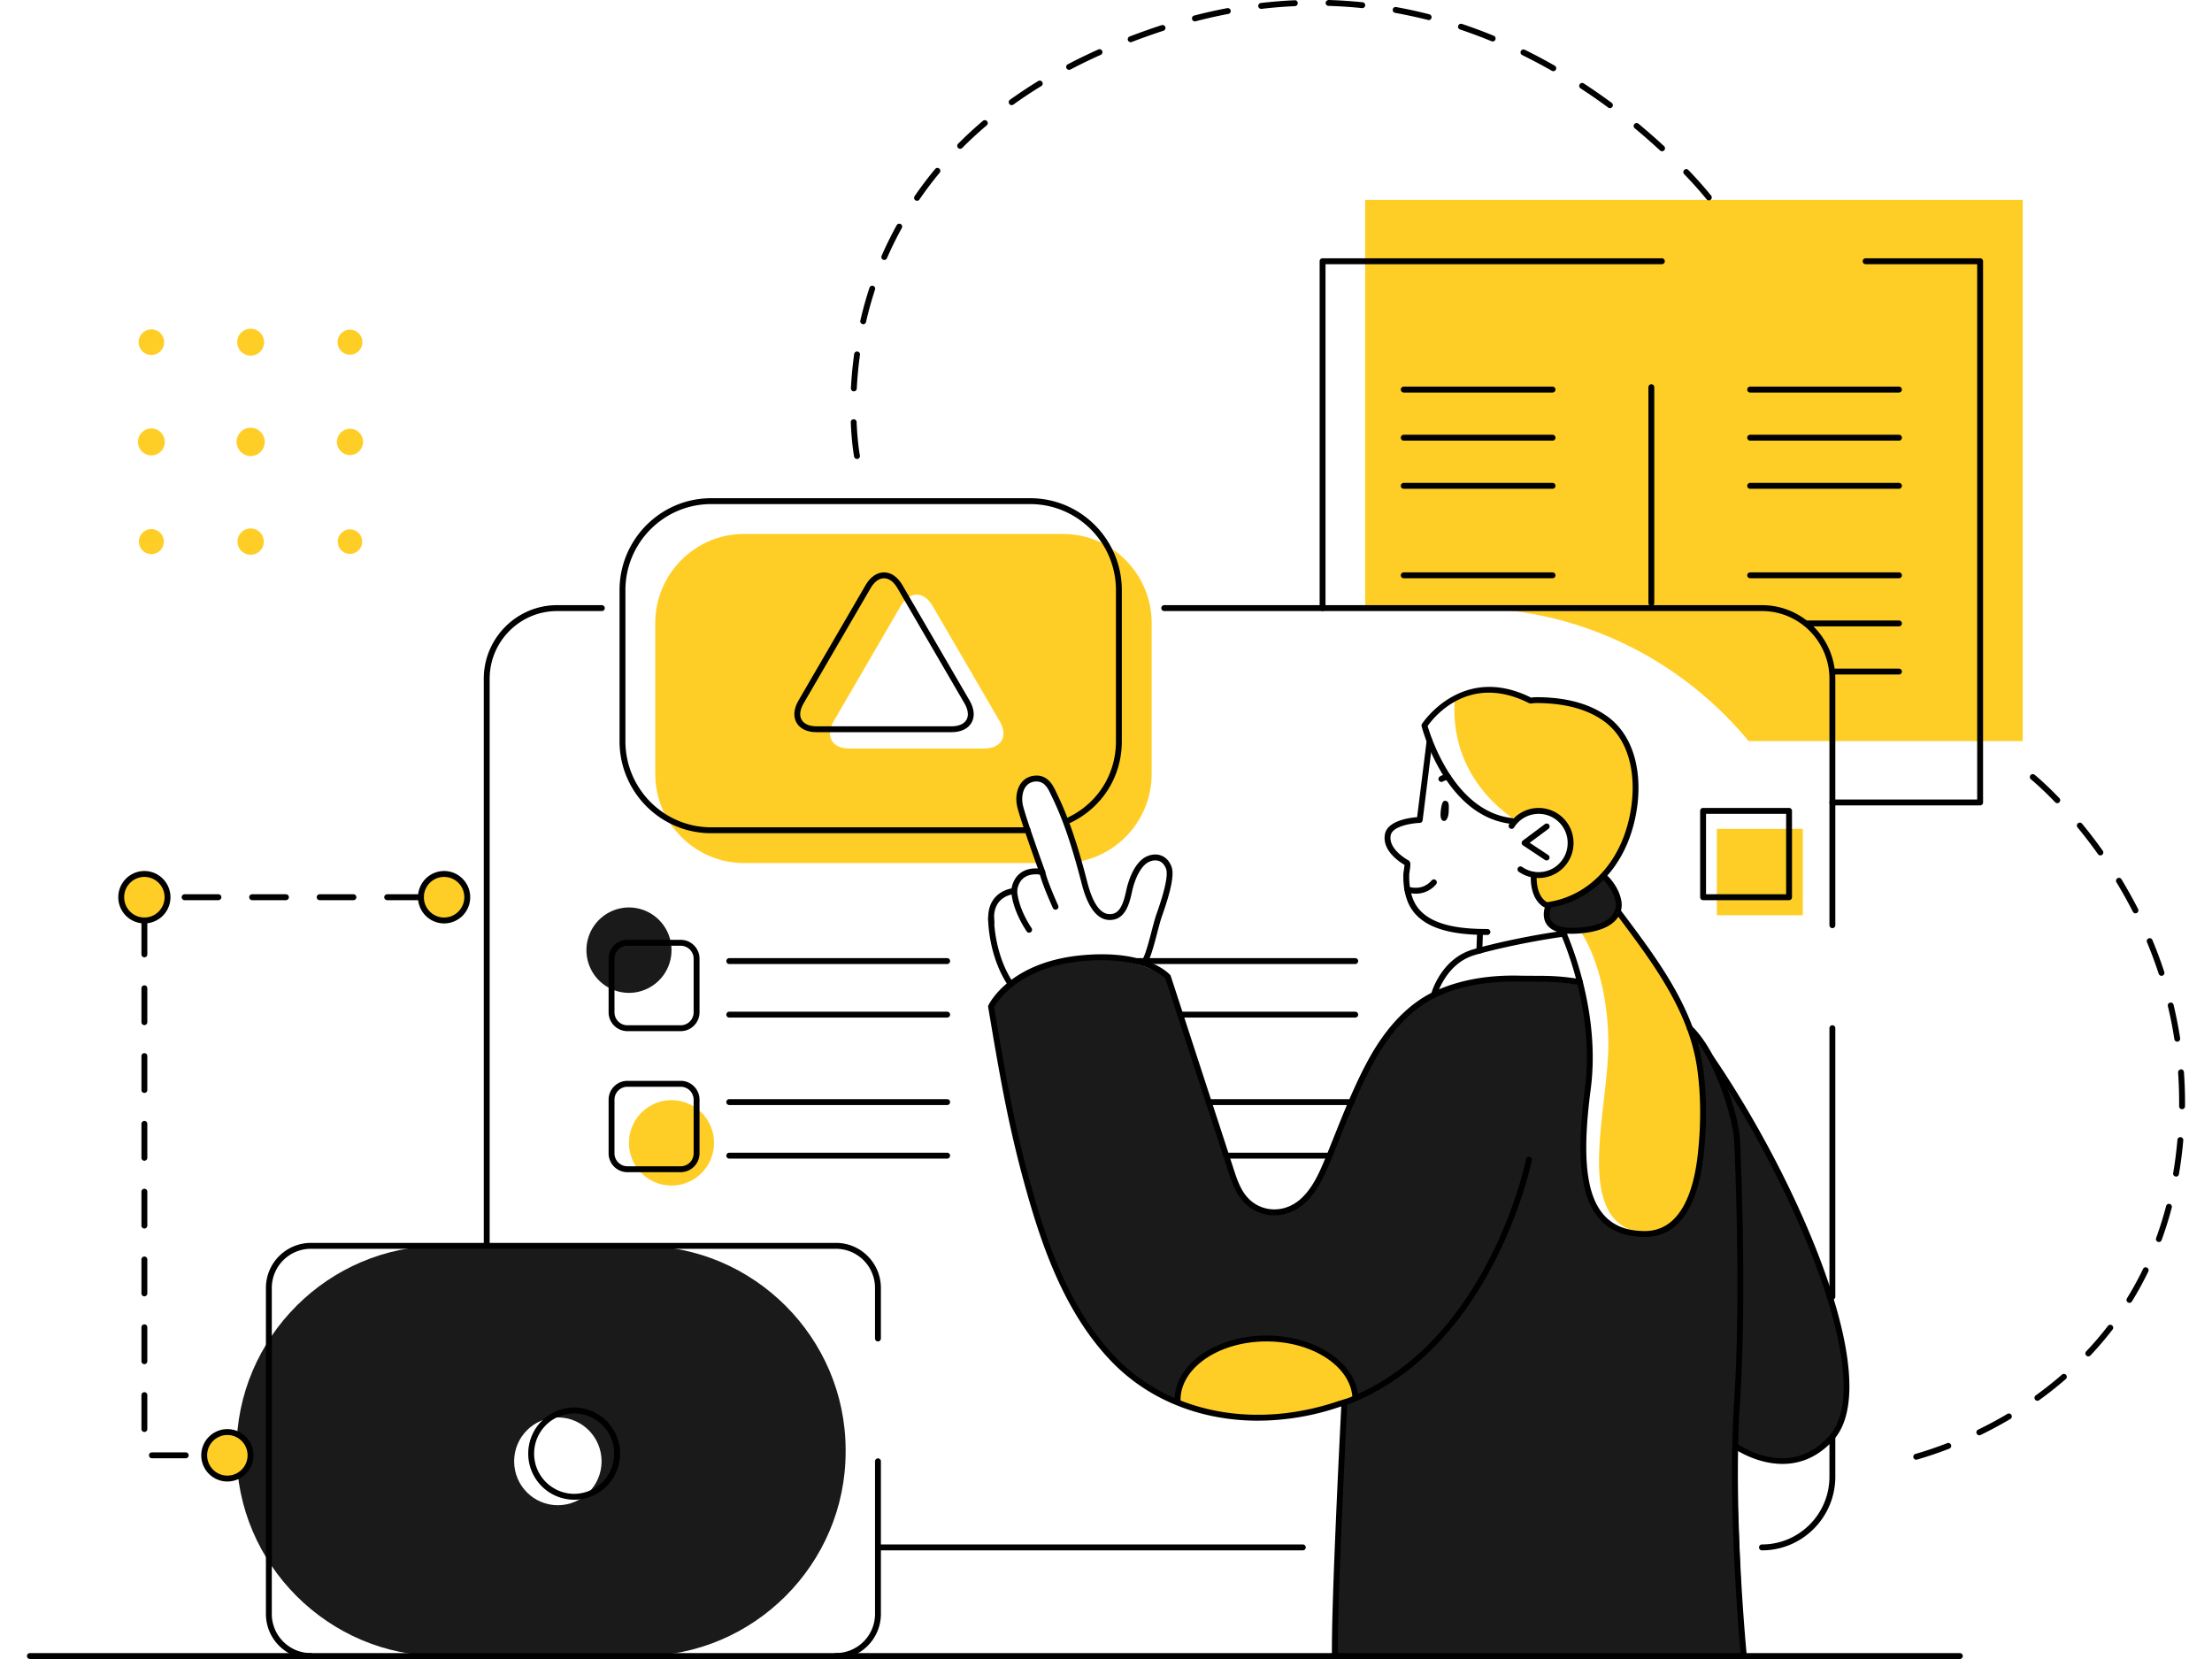 <svg preserveAspectRatio="xMidYMid meet" data-bbox="19.999 56.441 160.002 123.001" viewBox="19.999 56.441 160.002 123.001" height="150" width="200" xmlns="http://www.w3.org/2000/svg" data-type="color" role="presentation" aria-hidden="true" aria-label=""><defs>
<style>
#comp-lzvczrvq__item-lzvcxoii svg [data-color="1"] {fill: #D4D4FA;}
#comp-lzvczrvq__item-lzvcxoii svg [data-color="2"] {fill: #F7C9AF;}
#comp-lzvczrvq__item-lzvcxoii svg [data-color="3"] {fill: #000000;}</style>
</defs>
    <g>
        <path fill="#FFCE26" d="M167.968 71.259v40.127h-48.753V71.259h48.753z" data-color="1"></path>
        <path d="M126.796 171.168H81.145c-14.883 0-27.06-12.177-27.06-27.06v-15.523c0-14.883 12.177-27.06 27.06-27.06h45.651c14.883 0 27.06 12.177 27.06 27.06v15.523c-.001 14.884-12.178 27.06-27.06 27.06z" fill="#FFFFFF" data-color="2"></path>
        <path d="M65.555 179.222H50.678c-8.328 0-15.142-6.814-15.142-15.142v-.128c0-8.328 6.814-15.142 15.142-15.142h14.876c8.328 0 15.142 6.814 15.142 15.142v.128c0 8.328-6.813 15.142-15.141 15.142z" fill="#1A1A1A" data-color="3"></path>
        <path d="M91.478 131.072s.955-1.679 3.358-2.746c2.298-1.02 5.959-1.478 9.76.55l4.608 14.136s.906 3.592 3.577 3.301c2.672-.291 3.817-4.444 4.933-7.013 1.115-2.569 3.157-8.059 6.897-9.234 0 0 3.405-1.803 11.102-.724 0 0 1.178 3.091 1.157 5.913-.021 2.822-.92 12.39 3.965 11.788 2.684-.331 3.26-5.151 3.233-5.572-.026-.421-.456-8.298-.456-8.298s5.511 7.752 7.391 12.252c1.88 4.5 3.477 8.436 3.705 11.075.228 2.639.843 5.799-2.23 7.633-3.073 1.834-5.826-.497-5.826-.497l.641 15.586H116.97l.667-18.799s-6.408 2.183-11.095.45c-4.687-1.733-8.066-4.703-10.579-11.183-2.514-6.48-4.485-18.618-4.485-18.618z" fill="#1A1A1A" data-color="3"></path>
        <path d="m133.987 125.662-.116-.487c-1.882-.462-1.195-1.62-1.195-1.62-.907-.317-.961-2.236-.961-2.236 1.84.288 2.939-1.061 2.709-2.698-.23-1.637-1.823-2.001-2.712-2.061-.889-.059-1.508.749-1.508.749-4.478-.411-6.211-5.937-6.211-5.937l-.731 5.861s-2.15.184-2.39 1.222c-.231.998 1.34 1.903 1.46 1.971-.028.011-.084.236.073 2.259.195 2.51 4.49 2.977 4.49 2.977l-.055 1.322c-2.039 1.223-2.517 3.185-2.517 3.185 4.008-1.911 11.389-.825 11.389-.825-.383-1.329-1.725-3.682-1.725-3.682z" fill="#FFFFFF" data-color="2"></path>
        <path d="M131.715 121.319s.054 2.112.961 2.236c.907.124 3.739-1.595 4.258-2.236.52-.641 2.092-2.895 2.296-5.915.204-3.021-1.046-5.007-2.145-5.643-1.099-.636-4.45-2.136-5.645-1.391 0 0-2.21-1.067-3.969-.699s-3.324 1.651-3.86 2.561c0 0 .849 3.823 3 5.346 2.151 1.523 3.593 1.732 3.593 1.732s2.472-1.974 4.066.405c0 0 .302 3.096-1.044 3.289-1.347.192-1.511.315-1.511.315z" fill="#FFCE26" data-color="1"></path>
        <path d="M133.621 125.335s2.48 4.651 2.252 9.032c-.228 4.381-.612 8.003-.238 9.809.374 1.806 1.83 3.935 4.368 3.757 2.537-.178 3.484-1.877 3.956-4.75s.416-5.721.057-8.276c-.358-2.555-1.779-4.815-2.549-5.973-.769-1.157-3.611-4.92-3.611-4.92s-1.596 1.972-4.235 1.321z" fill="#FFCE26" data-color="1"></path>
        <path d="M132.887 123.555s-.428.807 0 1.324 2.789.588 3.528.323c1.17-.419 1.661-1.171 1.474-2.102-.186-.931-1.042-1.686-1.042-1.686s-2.266 2.017-3.96 2.141z" fill="#1A1A1A" data-color="3"></path>
        <path d="M62.601 164.786c0 1.798-1.451 3.255-3.242 3.255s-3.241-1.457-3.241-3.255c0-1.798 1.451-3.255 3.241-3.255s3.242 1.457 3.242 3.255z" fill="#FFFFFF" data-color="2"></path>
        <path d="M30.42 122.962a1.72 1.72 0 0 1-1.717 1.724 1.72 1.72 0 0 1-1.717-1.724 1.72 1.72 0 0 1 1.717-1.724 1.72 1.72 0 0 1 1.717 1.724z" fill="#FFCE26" data-color="1"></path>
        <path d="M52.643 122.962a1.72 1.72 0 0 1-1.717 1.724 1.72 1.72 0 0 1-1.717-1.724 1.72 1.72 0 0 1 1.717-1.724 1.72 1.72 0 0 1 1.717 1.724z" fill="#FFCE26" data-color="1"></path>
        <path d="M36.573 164.34a1.72 1.72 0 0 1-1.717 1.724c-.948 0-1.717-.772-1.717-1.724s.769-1.724 1.717-1.724a1.72 1.72 0 0 1 1.717 1.724z" fill="#FFCE26" data-color="1"></path>
        <path d="M103.385 113.831c0 3.629-2.957 6.598-6.57 6.598H73.152c-3.614 0-6.57-2.969-6.57-6.598v-11.205c0-3.629 2.957-6.598 6.57-6.598h23.663c3.614 0 6.57 2.969 6.57 6.598v11.205z" fill="#FFCE26" data-color="1"></path>
        <path d="M87.139 101.36c-.648-1.113-1.707-1.113-2.354 0l-4.974 8.554c-.647 1.113-.127 2.024 1.157 2.024h9.994c1.284 0 1.804-.911 1.156-2.023l-4.979-8.555z" fill="#FFFFFF" data-color="2"></path>
        <path d="M131.432 142.424s-2.27 16.648-13.949 22.344l.154-4.345c-.001 0 10.306-3.337 13.795-17.999z" fill="#1A1A1A" data-color="3"></path>
        <path d="M102.802 127.861s.843-2.672 1.074-3.353c.231-.68 1.427-4.07.004-4.439-1.423-.369-2.226 2.523-2.332 2.892-.106.369-.265 1.744-1.476 1.452-1.211-.292-1.587-2.253-1.837-3.162-.25-.91-1.47-4.61-1.839-5.386-.369-.776-.78-1.98-2.097-1.579s-.338 3.034-.174 3.521c.165.487 1.152 3.29 1.152 3.29s-1.041-.063-1.531.281c-.49.343-.553 1.057-.553 1.057s-.766.303-1.189.622c-.423.319-.555 1.45-.504 1.947.051.497.49 3.428 1.343 4.266 0 0 2.776-1.498 4.507-1.709 1.731-.213 4.621-.043 5.452.3z" fill="#FFFFFF" data-color="2"></path>
        <path d="M105.308 160.373s.041-4.488 6.222-4.695c6.181-.207 6.948 4.237 6.948 4.237s-2.884 1.644-6.585 1.641c-3.7-.002-6.585-.915-6.585-1.183z" fill="#FFCE26" data-color="1"></path>
        <path fill="#FFCE26" d="M151.664 117.896v6.402h-6.375v-6.402h6.375z" data-color="1"></path>
        <path d="M64.633 130.054a3.162 3.162 0 0 1-3.153-3.153v-.027a3.162 3.162 0 0 1 3.153-3.153 3.162 3.162 0 0 1 3.153 3.153v.027a3.162 3.162 0 0 1-3.153 3.153z" fill="#1A1A1A" data-color="3"></path>
        <path d="M67.785 144.341a3.162 3.162 0 0 1-3.153-3.153v-.027a3.162 3.162 0 0 1 3.153-3.153 3.162 3.162 0 0 1 3.153 3.153v.027a3.162 3.162 0 0 1-3.153 3.153z" fill="#FFCE26" data-color="1"></path>
        <path d="M126.611 115.577c2.151 1.523 3.593 1.732 3.593 1.732s.038-.031.108-.079c-4.331-3.023-4.613-7.028-4.452-8.954-1.047.558-1.886 1.339-2.248 1.955-.001 0 .848 3.823 2.999 5.346z" fill="#FFFFFF" data-color="2"></path>
        <path d="M135.635 144.175c.374 1.806 1.83 3.935 4.368 3.757.045-.003.086-.01.131-.015-5.815-.52-2.771-9.21-2.891-14.453-.124-5.418-2.1-8.024-2.1-8.024-.467.048-.97.031-1.521-.105 0 0 2.48 4.651 2.252 9.032-.229 4.381-.613 8.002-.239 9.808z" fill="#FFFFFF" data-color="2"></path>
        <path d="M102.963 127.778a.231.231 0 0 1-.095-.022.223.223 0 0 1-.102-.293c.207-.431.423-1.246.611-1.966.131-.5.254-.971.369-1.292.764-2.15.814-2.98.722-3.299-.079-.269-.253-.493-.465-.598-.267-.13-.641-.09-.949.107-.202.13-.709.572-1.059 1.859-.023.082-.044.183-.07.297-.151.682-.402 1.824-1.294 2.037-.762.185-1.788-.134-2.432-2.645a65.071 65.071 0 0 0-.61-2.21c-.499-1.677-1.008-3.028-1.603-4.251l-.067-.14c-.152-.322-.297-.626-.566-.824a.886.886 0 0 0-.57-.154.947.947 0 0 0-.737.388c-.247.341-.325.897-.195 1.418.266 1.072 1.618 4.795 1.631 4.833a.222.222 0 0 1-.043.222.232.232 0 0 1-.215.066c-.005-.003-.734-.18-1.266.181-.305.207-.493.559-.56 1.045a.217.217 0 0 1-.201.188c-.007.001-.689.055-1.123.577-.305.367-.425.882-.354 1.533a.219.219 0 0 1-.194.24c-.099-.003-.227-.074-.239-.195-.083-.775.071-1.403.457-1.864.41-.49.971-.653 1.25-.704.106-.534.348-.932.723-1.186.417-.282.905-.317 1.233-.295-.344-.956-1.294-3.626-1.522-4.537-.162-.65-.059-1.332.267-1.781a1.374 1.374 0 0 1 1.06-.565c.326-.029.619.064.853.238.358.263.532.633.702.988l.064.137c.606 1.245 1.123 2.617 1.63 4.316.242.814.455 1.617.612 2.226.449 1.744 1.091 2.535 1.911 2.331.627-.15.842-1.125.971-1.707.027-.122.051-.231.075-.318.376-1.38.94-1.915 1.244-2.111.439-.283.968-.333 1.376-.132.326.16.578.477.691.869.162.56-.076 1.727-.73 3.567-.108.305-.229.767-.358 1.257-.203.775-.413 1.575-.638 2.045a.216.216 0 0 1-.195.124z"></path>
        <path d="M94.3 125.593a.22.22 0 0 1-.182-.098c-1.157-1.756-1.142-3.012-1.142-3.066.003-.119.111-.193.222-.212.12.001.215.101.214.222-.001.012-.005 1.184 1.07 2.814a.22.22 0 0 1-.182.34z"></path>
        <path d="M96.256 123.886a.217.217 0 0 1-.198-.129c-.899-2.009-.991-2.605-.995-2.629a.219.219 0 0 1 .185-.247c.111-.02.226.064.246.183 0 .007.1.591.96 2.514a.218.218 0 0 1-.198.308z"></path>
        <path d="M92.843 129.487a.217.217 0 0 1-.183-.101c-1.404-2.197-1.4-4.771-1.4-4.88a.22.22 0 0 1 .218-.218.219.219 0 0 1 .218.22c-.001.026-.003 2.557 1.331 4.641a.22.22 0 0 1-.184.338z"></path>
        <path d="M94.19 118.217H70.721c-3.743 0-6.788-3.058-6.788-6.816v-11.204c0-3.759 3.045-6.818 6.788-6.818h23.664c3.743 0 6.788 3.059 6.788 6.818V111.4c0 2.7-1.538 5.052-4.014 6.138a.219.219 0 0 1-.286-.113.22.22 0 0 1 .112-.287c2.315-1.015 3.752-3.215 3.752-5.738v-11.204c0-3.518-2.85-6.38-6.352-6.38H70.721c-3.502 0-6.352 2.862-6.352 6.38V111.4c0 3.517 2.85 6.378 6.352 6.378H94.19c.12 0 .218.098.218.219 0 .122-.098.22-.218.22z"></path>
        <path d="M88.54 110.728h-9.993c-.702 0-1.233-.251-1.492-.705-.259-.454-.207-1.039.147-1.648l4.974-8.554c.353-.608.837-.943 1.364-.944.527 0 1.011.336 1.365.943l4.978 8.555c.354.608.407 1.194.147 1.648-.258.454-.788.705-1.49.705zm-4.999-11.413c-.365 0-.717.258-.99.727l-4.974 8.554c-.271.467-.322.897-.144 1.21.179.313.575.485 1.115.485h9.993c.54 0 .935-.172 1.114-.485.179-.312.127-.741-.144-1.21l-4.978-8.555c-.274-.468-.626-.726-.992-.726z"></path>
        <path d="M79.984 179.441a.219.219 0 0 1 0-.438 2.901 2.901 0 0 0 2.891-2.905v-11.313c0-.121.098-.219.218-.219s.218.098.218.219v11.313c0 1.843-1.493 3.343-3.327 3.343z"></path>
        <path d="M41.043 179.441a3.34 3.34 0 0 1-3.328-3.342v-24.166a3.34 3.34 0 0 1 3.328-3.342h38.94c1.835 0 3.327 1.5 3.327 3.342v3.745a.219.219 0 0 1-.218.219.219.219 0 0 1-.218-.219v-3.745a2.901 2.901 0 0 0-2.891-2.905h-38.94a2.901 2.901 0 0 0-2.892 2.905v24.166a2.901 2.901 0 0 0 2.892 2.905.219.219 0 0 1 0 .437z"></path>
        <path d="M60.568 167.634a3.415 3.415 0 0 1-3.404-3.419 3.416 3.416 0 0 1 3.404-3.419 3.416 3.416 0 0 1 3.405 3.419 3.416 3.416 0 0 1-3.405 3.419zm0-6.4a2.978 2.978 0 0 0-2.968 2.981 2.978 2.978 0 0 0 2.968 2.981 2.979 2.979 0 0 0 2.969-2.981 2.98 2.98 0 0 0-2.969-2.981z"></path>
        <path d="M124.868 114.414a.214.214 0 0 1-.176-.09.215.215 0 0 1 .041-.299c.032-.024.207-.148.592-.197a.213.213 0 0 1 .243.188.216.216 0 0 1-.187.244c-.271.036-.388.114-.389.116a.232.232 0 0 1-.124.038z"></path>
        <path d="M125.204 115.82c-.172-.037-.292.031-.376.656-.094.696.08.83.236.832.157.002.325-.205.345-.705.02-.5.02-.734-.205-.783z"></path>
        <path d="M132.078 121.538a2.57 2.57 0 0 1-1.487-.471.219.219 0 0 1 .252-.357 2.13 2.13 0 0 0 1.226.391c.582 0 1.119-.222 1.524-.627.408-.406.634-.948.635-1.525a2.14 2.14 0 0 0-.625-1.529 2.128 2.128 0 0 0-1.519-.638c-.753 0-1.432.377-1.829 1.011a.216.216 0 0 1-.301.068.22.22 0 0 1-.068-.302 2.574 2.574 0 0 1 2.188-1.215 2.587 2.587 0 0 1 2.59 2.608 2.589 2.589 0 0 1-2.586 2.586z"></path>
        <path d="M132.667 120.236a.221.221 0 0 1-.12-.036l-1.631-1.082a.225.225 0 0 1-.098-.177.225.225 0 0 1 .088-.181l1.639-1.221a.22.22 0 0 1 .305.046.22.22 0 0 1-.045.306l-1.391 1.034 1.373.91a.22.22 0 0 1 .061.303.216.216 0 0 1-.181.098z"></path>
        <path d="M127.68 127.144a.22.22 0 0 1-.218-.227l.052-1.386c.005-.121.112-.22.226-.211a.22.22 0 0 1 .21.227l-.052 1.386a.22.22 0 0 1-.218.211z"></path>
        <path d="M116.97 179.441a.22.22 0 0 1-.218-.216c-.043-3.35.42-13.146.701-18.687a.218.218 0 0 1 .217-.208c.131.007.223.11.217.23-.279 5.537-.741 15.322-.698 18.66a.22.22 0 0 1-.215.222l-.004-.001z"></path>
        <path d="M147.292 179.441a.22.22 0 0 1-.217-.197c-.011-.106-1.047-10.723-.503-18.922.542-8.168.005-19.232 0-19.343-.078-1.551-1.455-6.239-3.438-8.148a.218.218 0 0 1 .303-.314c2.02 1.947 3.481 6.638 3.569 8.441.007.112.544 11.201 0 19.394-.542 8.162.492 18.743.503 18.849a.219.219 0 0 1-.195.239l-.022.001z"></path>
        <path d="M111.267 161.773c-4.171 0-8.03-1.491-10.792-4.32-3.474-3.561-5.186-8.472-6.401-12.807-1.325-4.723-1.97-8.551-2.787-13.399l-.023-.14a.223.223 0 0 1 .017-.13c.063-.132 1.595-3.229 6.964-3.716 4.831-.44 6.449 1.393 6.516 1.473a.207.207 0 0 1 .041.072l4.611 14.149c.365 1.136.709 2.209 1.737 2.799 1.003.573 2.257.442 3.193-.345.904-.759 1.431-1.915 1.893-3.033.237-.575.469-1.155.701-1.735.747-1.868 1.519-3.797 2.491-5.586 1.391-2.561 3.104-4.306 5.092-5.189 1.736-.768 3.776-1.137 6.057-1.089 1.77.039 2.61-.067 4.599.263a.217.217 0 0 1 .178.251c-.02.118-.132.205-.25.179-1.934-.321-2.735-.22-4.534-.255-2.21-.038-4.196.307-5.873 1.051-1.899.842-3.542 2.523-4.886 4.998-.96 1.766-1.728 3.683-2.47 5.539-.233.581-.465 1.163-.703 1.739-.483 1.17-1.036 2.381-2.017 3.203-1.076.904-2.523 1.057-3.688.388-1.174-.673-1.56-1.879-1.934-3.043l-4.596-14.101c-.219-.219-1.859-1.677-6.119-1.293-4.712.427-6.345 2.993-6.58 3.412.825 4.9 1.467 8.718 2.788 13.419 1.199 4.281 2.886 9.129 6.291 12.619 3.965 4.061 10.271 5.28 16.464 3.17l.693-.213c10.425-4.112 13.179-17.586 13.205-17.721a.22.22 0 0 1 .255-.173.22.22 0 0 1 .173.256c-.028.138-2.829 13.846-13.49 18.05l-.702.218a18.982 18.982 0 0 1-6.114 1.04z"></path>
        <path d="M150.158 164.978c-1.994 0-3.608-1.145-3.633-1.164a.219.219 0 0 1 .255-.355c.159.113 3.872 2.742 6.832-.548 3.72-4.128-2.93-19.131-8.948-27.924a.217.217 0 1 1 .358-.247c6.255 9.138 12.833 24.114 8.914 28.464-1.22 1.352-2.569 1.774-3.778 1.774z"></path>
        <path d="M128.28 125.758c-2.15 0-5.107-.266-5.949-2.563-.209-.571-.305-1.226-.286-1.947.001-.027.013-.123.032-.243.016-.113.047-.318.056-.439-.444-.26-1.665-1.092-1.455-2.263.182-1.016 1.805-1.231 2.388-1.277l.71-5.68a.214.214 0 0 1 .242-.189.217.217 0 0 1 .189.243l-.731 5.861a.22.22 0 0 1-.207.192c-.559.019-2.037.224-2.162.928-.181 1.006 1.178 1.772 1.333 1.857.159.136.152.256.067.831-.013.09-.024.162-.025.192-.019.663.068 1.264.259 1.783.747 2.041 3.519 2.276 5.54 2.276a.219.219 0 0 1-.001.438z"></path>
        <path d="M163.305 179.441H20.218a.219.219 0 0 1 0-.438h143.087a.219.219 0 0 1 0 .438z"></path>
        <path d="M29.223 82.762a.95.95 0 0 0 .947-.951.95.95 0 0 0-.947-.951.95.95 0 0 0-.947.951.95.95 0 0 0 .947.951z" fill="#FFCE26" data-color="1"></path>
        <path d="M36.585 82.811c.55 0 .996-.448.996-1a.998.998 0 0 0-.996-1.001.998.998 0 0 0-.996 1.001c0 .553.446 1 .996 1z" fill="#FFCE26" data-color="1"></path>
        <path d="M43.948 82.738c.51 0 .923-.415.923-.927a.925.925 0 0 0-.923-.927.925.925 0 0 0-.923.927c0 .512.413.927.923.927z" fill="#FFCE26" data-color="1"></path>
        <path d="M29.223 90.205c.55 0 .996-.448.996-1s-.446-1-.996-1-.996.448-.996 1 .446 1 .996 1z" fill="#FFCE26" data-color="1"></path>
        <path d="M36.585 90.254c.577 0 1.045-.47 1.045-1.05 0-.58-.468-1.05-1.045-1.05s-1.045.47-1.045 1.05c0 .58.468 1.05 1.045 1.05z" fill="#FFCE26" data-color="1"></path>
        <path d="M43.948 90.18c.537 0 .972-.437.972-.976s-.435-.976-.972-.976c-.537 0-.972.437-.972.976s.435.976.972.976z" fill="#FFCE26" data-color="1"></path>
        <path d="M29.223 97.524c.51 0 .923-.415.923-.927s-.413-.927-.923-.927-.923.415-.923.927a.926.926 0 0 0 .923.927z" fill="#FFCE26" data-color="1"></path>
        <path d="M36.585 97.573a.974.974 0 0 0 .972-.976.974.974 0 0 0-.972-.976.975.975 0 0 0 0 1.952z" fill="#FFCE26" data-color="1"></path>
        <path d="M43.948 97.508a.908.908 0 0 0 .906-.91c0-.503-.406-.91-.906-.91s-.906.407-.906.91a.907.907 0 0 0 .906.91z" fill="#FFCE26" data-color="1"></path>
        <path d="M114.593 171.387h-31.5a.219.219 0 0 1 0-.438h31.5a.219.219 0 0 1 0 .438z"></path>
        <path d="M148.636 171.387a.219.219 0 0 1 0-.438c2.757 0 5.001-2.253 5.001-5.022v-2.87c0-.121.098-.219.218-.219s.218.098.218.219v2.87c0 3.011-2.439 5.46-5.437 5.46z"></path>
        <path d="M153.855 152.797a.219.219 0 0 1-.218-.219v-19.905c0-.121.098-.219.218-.219s.218.098.218.219v19.905a.218.218 0 0 1-.218.219z"></path>
        <path d="M153.855 125.256a.219.219 0 0 1-.218-.219v-18.269c0-2.769-2.244-5.022-5.001-5.022h-44.318a.219.219 0 0 1 0-.438h44.318c2.998 0 5.437 2.449 5.437 5.46v18.269a.218.218 0 0 1-.218.219z"></path>
        <path d="M54.085 148.766a.219.219 0 0 1-.218-.219v-41.779c0-3.011 2.439-5.46 5.437-5.46h3.316a.219.219 0 0 1 0 .438h-3.316c-2.757 0-5.001 2.253-5.001 5.022v41.779a.219.219 0 0 1-.218.219z"></path>
        <path d="M164.809 116.154h-10.954a.219.219 0 0 1 0-.438h10.736V76.028h-8.269a.219.219 0 0 1 0-.438h8.487c.12 0 .218.098.218.219v40.126a.218.218 0 0 1-.218.219z"></path>
        <path d="M116.057 101.746a.219.219 0 0 1-.218-.219V75.809c0-.121.098-.219.218-.219h25.155a.219.219 0 0 1 0 .438h-24.937v25.499a.219.219 0 0 1-.218.219z"></path>
        <path d="M31.767 164.559h-2.503a.219.219 0 0 1 0-.438h2.503a.219.219 0 0 1 0 .438zm-3.063-1.951a.219.219 0 0 1-.218-.219v-2.512a.218.218 0 1 1 .436 0v2.512a.219.219 0 0 1-.218.219zm0-5.026a.219.219 0 0 1-.218-.219v-2.514a.218.218 0 1 1 .436 0v2.514a.219.219 0 0 1-.218.219zm0-5.028a.219.219 0 0 1-.218-.219v-2.514a.218.218 0 1 1 .436 0v2.514a.219.219 0 0 1-.218.219zm0-5.027a.219.219 0 0 1-.218-.219v-2.512a.218.218 0 1 1 .436 0v2.512a.219.219 0 0 1-.218.219zm0-5.027a.219.219 0 0 1-.218-.219v-2.514a.218.218 0 1 1 .436 0v2.514a.219.219 0 0 1-.218.219zm0-5.027a.219.219 0 0 1-.218-.219v-2.514a.218.218 0 1 1 .436 0v2.514a.219.219 0 0 1-.218.219zm0-5.028a.219.219 0 0 1-.218-.219v-2.512a.218.218 0 1 1 .436 0v2.512a.219.219 0 0 1-.218.219zm0-5.026a.219.219 0 0 1-.218-.219v-2.514a.218.218 0 1 1 .436 0v2.514a.219.219 0 0 1-.218.219z"></path>
        <path d="M49.21 123.181h-2.503a.219.219 0 0 1 0-.438h2.503a.219.219 0 0 1 0 .438zm-5.007 0h-2.502a.219.219 0 0 1 0-.438h2.502a.219.219 0 0 1 0 .438zm-5.005 0h-2.503a.219.219 0 0 1 0-.438h2.503a.219.219 0 0 1 0 .438zm-5.006 0h-2.503a.219.219 0 0 1 0-.438h2.503a.219.219 0 0 1 0 .438z"></path>
        <path d="M50.926 124.905a1.941 1.941 0 0 1-1.935-1.943 1.94 1.94 0 0 1 1.935-1.943c1.067 0 1.935.872 1.935 1.943a1.94 1.94 0 0 1-1.935 1.943zm0-3.448c-.826 0-1.499.675-1.499 1.505 0 .83.673 1.505 1.499 1.505.826 0 1.499-.675 1.499-1.505a1.503 1.503 0 0 0-1.499-1.505z"></path>
        <path d="M34.856 166.283a1.941 1.941 0 0 1-1.935-1.943 1.94 1.94 0 0 1 1.935-1.943c1.067 0 1.935.872 1.935 1.943a1.94 1.94 0 0 1-1.935 1.943zm0-3.448c-.826 0-1.499.675-1.499 1.505 0 .83.673 1.505 1.499 1.505s1.499-.675 1.499-1.505c0-.83-.672-1.505-1.499-1.505z"></path>
        <path d="M28.704 124.905a1.941 1.941 0 0 1-1.935-1.943 1.94 1.94 0 0 1 1.935-1.943c1.066 0 1.934.872 1.934 1.943a1.941 1.941 0 0 1-1.934 1.943zm0-3.448c-.826 0-1.499.675-1.499 1.505 0 .83.673 1.505 1.499 1.505.826 0 1.498-.675 1.498-1.505a1.504 1.504 0 0 0-1.498-1.505z"></path>
        <path d="M133.106 85.544h-11.03a.219.219 0 0 1 0-.438h11.03a.219.219 0 0 1 0 .438z"></path>
        <path d="M133.106 89.112h-11.03a.219.219 0 0 1 0-.438h11.03a.219.219 0 0 1 0 .438z"></path>
        <path d="M133.106 92.68h-11.03a.219.219 0 0 1 0-.438h11.03a.219.219 0 0 1 0 .438z"></path>
        <path d="M158.791 85.544h-11.03a.219.219 0 0 1 0-.438h11.03a.219.219 0 0 1 0 .438z"></path>
        <path d="M158.791 89.112h-11.03a.219.219 0 0 1 0-.438h11.03a.219.219 0 0 1 0 .438z"></path>
        <path d="M158.791 92.68h-11.03a.219.219 0 0 1 0-.438h11.03a.219.219 0 0 1 0 .438z"></path>
        <path d="M133.106 99.315h-11.03a.219.219 0 0 1 0-.438h11.03a.219.219 0 0 1 0 .438z"></path>
        <path d="M158.791 99.315h-11.03a.219.219 0 0 1 0-.438h11.03a.219.219 0 0 1 0 .438z"></path>
        <path d="M158.791 102.883h-6.809a.219.219 0 0 1 0-.438h6.809a.219.219 0 0 1 0 .438z"></path>
        <path d="M158.791 106.451h-4.936a.219.219 0 0 1 0-.438h4.936a.219.219 0 0 1 0 .438z"></path>
        <path d="M140.433 101.372a.219.219 0 0 1-.218-.219V85.15c0-.121.098-.219.218-.219s.218.098.218.219v16.004c0 .12-.098.218-.218.218z"></path>
        <path d="M132.676 123.773a.21.21 0 0 1-.07-.012c-.048-.016-1.179-.42-1.11-2.451.005-.119.118-.212.226-.211a.22.22 0 0 1 .21.227c-.052 1.492.6 1.916.774 2.003 2.6-.357 4.74-2.224 5.733-5.006 1-2.805.947-6.639-1.536-8.424-1.066-.765-2.473-1.205-4.183-1.308-.353-.02-.666-.028-.953-.019-.019 0-.043.004-.07.008-.147.02-.255.031-.352-.016-4.482-2.252-7.087 1.116-7.498 1.704.23.792 1.99 6.34 6.247 6.822a.22.22 0 0 1 .193.242c-.015.119-.126.196-.241.193-4.861-.551-6.576-6.968-6.646-7.24a.22.22 0 0 1 .027-.173c.029-.046 2.967-4.527 8.11-1.938-.012-.011.06-.02.099-.026a1.24 1.24 0 0 1 .119-.013c.306-.007.626-.001.991.021 1.792.107 3.276.575 4.41 1.389 2.665 1.916 2.745 5.97 1.692 8.926-1.056 2.961-3.354 4.942-6.144 5.299a.14.14 0 0 1-.028.003z"></path>
        <path d="M124.311 130.427c-.173-.039-.241-.158-.21-.275.028-.106.718-2.6 3.073-3.309 1.655-.5 4.699-1.127 6.785-1.396a.218.218 0 0 1 .243.188.216.216 0 0 1-.187.244c-2.067.269-5.08.889-6.715 1.383-2.119.638-2.772 2.98-2.779 3.003a.218.218 0 0 1-.21.162z"></path>
        <path d="M134.566 125.672c-.927 0-1.556-.227-1.879-.678-.436-.611-.12-1.37-.107-1.402a.218.218 0 0 1 .401.171c-.003.007-.233.571.061.979.279.391.969.55 1.998.475 1.24-.095 2.106-.42 2.505-.939.29-.376.272-.773.235-.976-.179-1-1.002-1.715-1.01-1.722a.217.217 0 0 1 .281-.333c.039.032.948.819 1.157 1.977.049.275.074.813-.318 1.321-.483.628-1.431 1-2.818 1.107-.177.013-.345.02-.506.02z"></path>
        <path d="M139.955 148.151c-1.47-.005-2.604-.462-3.384-1.358-1.399-1.607-1.728-4.586-1.063-9.658.785-5.992-1.857-11.58-1.884-11.636a.217.217 0 1 1 .39-.19c.028.058 2.728 5.759 1.924 11.883-.646 4.936-.349 7.81.96 9.314.705.808 1.701 1.203 3.046 1.207 2.747 0 3.657-3.119 3.938-5.738.243-2.259.223-4.395-.056-6.348-.599-4.171-3.215-7.684-5.521-10.784l-.495-.659a.218.218 0 0 1 .348-.263l.495.661c2.339 3.142 4.989 6.703 5.604 10.984.285 1.989.305 4.16.059 6.455-.432 4.011-1.939 6.13-4.361 6.13z"></path>
        <path d="M122.962 122.699c-.388 0-.671-.103-.697-.113a.218.218 0 0 1-.127-.279.223.223 0 0 1 .278-.13c.041.017 1.019.361 1.73-.462a.216.216 0 0 1 .308-.021c.09.079.1.218.021.309a1.94 1.94 0 0 1-1.513.696z"></path>
        <path d="M160.072 164.666a.218.218 0 0 1-.209-.158.22.22 0 0 1 .148-.27c.776-.224 1.57-.494 2.359-.8a.22.22 0 0 1 .282.125.22.22 0 0 1-.124.283c-.802.31-1.609.584-2.396.811a.179.179 0 0 1-.06.009zm4.676-1.81a.22.22 0 0 1-.095-.416c.745-.36 1.482-.756 2.192-1.179a.219.219 0 0 1 .222.376c-.721.428-1.47.831-2.224 1.196a.218.218 0 0 1-.095.023zm4.308-2.559a.22.22 0 0 1-.128-.396 28.001 28.001 0 0 0 1.95-1.544.214.214 0 0 1 .306.023.219.219 0 0 1-.023.308 28.078 28.078 0 0 1-1.979 1.568.213.213 0 0 1-.126.041zm3.774-3.292a.219.219 0 0 1-.158-.369 24.764 24.764 0 0 0 1.613-1.889.215.215 0 0 1 .305-.04.217.217 0 0 1 .04.306 25.249 25.249 0 0 1-1.642 1.924.214.214 0 0 1-.158.068zm3.05-3.969a.213.213 0 0 1-.115-.034.218.218 0 0 1-.07-.301c.435-.705.837-1.439 1.194-2.179a.217.217 0 1 1 .39.191c-.364.753-.772 1.5-1.216 2.22a.212.212 0 0 1-.183.103zm2.182-4.51a.241.241 0 0 1-.075-.013.221.221 0 0 1-.13-.281c.279-.764.53-1.563.742-2.374a.217.217 0 1 1 .42.11 26.406 26.406 0 0 1-.753 2.414.217.217 0 0 1-.204.144zm1.273-4.848c-.155-.024-.235-.137-.214-.256.074-.432.139-.874.195-1.324.047-.385.088-.768.122-1.147.009-.121.106-.205.235-.199.12.011.209.117.198.236-.033.384-.075.772-.124 1.163-.056.458-.122.905-.198 1.345a.216.216 0 0 1-.214.182zm.446-4.999a.22.22 0 0 1-.218-.222l.001-.312a32.036 32.036 0 0 0-.077-2.181.218.218 0 0 1 .201-.234c.112-.036.225.082.233.201.052.725.079 1.47.08 2.213l-.001.317a.222.222 0 0 1-.219.218zm-.357-5.006a.219.219 0 0 1-.215-.185 29.309 29.309 0 0 0-.48-2.448.218.218 0 0 1 .16-.263.214.214 0 0 1 .262.161c.196.819.361 1.654.488 2.483a.221.221 0 0 1-.182.25l-.033.002zm-1.168-4.883a.22.22 0 0 1-.207-.15 31.286 31.286 0 0 0-.868-2.338.218.218 0 0 1 .116-.286.214.214 0 0 1 .285.117c.326.781.622 1.579.881 2.37a.22.22 0 0 1-.139.277.26.26 0 0 1-.068.01zm-1.929-4.634a.22.22 0 0 1-.194-.119 34.472 34.472 0 0 0-1.216-2.179.22.22 0 0 1 .072-.301.219.219 0 0 1 .3.073c.433.717.848 1.46 1.232 2.209a.219.219 0 0 1-.194.317zm-2.602-4.294a.214.214 0 0 1-.176-.091 35.715 35.715 0 0 0-1.516-1.982.217.217 0 0 1 .028-.307.215.215 0 0 1 .306.028 36.362 36.362 0 0 1 1.535 2.006.219.219 0 0 1-.177.346zm-3.194-3.872a.218.218 0 0 1-.157-.067c-1.068-1.112-1.8-1.704-1.808-1.709a.219.219 0 0 1 .273-.341c.029.024.758.612 1.848 1.747a.22.22 0 0 1-.156.37z"></path>
        <path d="M68.472 132.892h-3.958a1.396 1.396 0 0 1-1.392-1.396v-3.975c0-.771.624-1.398 1.392-1.398h3.958c.766 0 1.391.627 1.391 1.398v3.975a1.397 1.397 0 0 1-1.391 1.396zm-3.958-6.331a.96.96 0 0 0-.956.96v3.975c0 .529.429.959.956.959h3.958c.527 0 .955-.43.955-.959v-3.975a.959.959 0 0 0-.955-.96h-3.958z"></path>
        <path d="M68.472 143.348h-3.958a1.396 1.396 0 0 1-1.392-1.398v-3.975c0-.771.624-1.398 1.392-1.398h3.958c.766 0 1.391.627 1.391 1.398v3.975a1.397 1.397 0 0 1-1.391 1.398zm-3.958-6.333a.96.96 0 0 0-.956.96v3.975c0 .529.429.96.956.96h3.958a.959.959 0 0 0 .955-.96v-3.975a.959.959 0 0 0-.955-.96h-3.958z"></path>
        <path d="M88.222 127.916H72.07a.219.219 0 0 1 0-.438h16.152a.219.219 0 0 1 0 .438z"></path>
        <path d="M88.222 131.888H72.07a.219.219 0 0 1 0-.438h16.152a.219.219 0 0 1 0 .438z"></path>
        <path d="M88.222 138.371H72.07a.219.219 0 0 1 0-.438h16.152a.219.219 0 0 1 0 .438z"></path>
        <path d="M88.222 142.343H72.07a.219.219 0 0 1 0-.438h16.152a.219.219 0 0 1 0 .438z"></path>
        <path d="M118.477 127.916h-16.151a.219.219 0 0 1 0-.438h16.151a.219.219 0 0 1 0 .438z"></path>
        <path d="M118.477 131.888h-12.924a.219.219 0 0 1 0-.438h12.924a.219.219 0 0 1 0 .438z"></path>
        <path d="M118.203 138.371h-10.599a.219.219 0 0 1 0-.438h10.599a.219.219 0 0 1 0 .438z"></path>
        <path d="M116.516 142.343h-7.601a.219.219 0 0 1 0-.438h7.601a.219.219 0 0 1 0 .438z"></path>
        <path d="M105.309 160.451a.219.219 0 0 1-.218-.219c0-2.631 3.055-4.772 6.81-4.772 3.562 0 6.546 1.948 6.793 4.434a.219.219 0 0 1-.195.239c-.122-.004-.225-.076-.238-.196-.225-2.265-3.018-4.039-6.36-4.039-3.515 0-6.374 1.944-6.374 4.335 0 .12-.098.218-.218.218z"></path>
        <path d="M150.643 123.181h-6.374a.219.219 0 0 1-.218-.219v-6.401c0-.121.098-.219.218-.219h6.374c.12 0 .218.098.218.219v6.401a.218.218 0 0 1-.218.219zm-6.156-.438h5.939v-5.963h-5.939v5.963z"></path>
        <path d="M81.539 90.473a.218.218 0 0 1-.214-.177c-.007-.039-.184-.97-.247-2.533a.217.217 0 1 1 .433-.019c.063 1.527.239 2.459.242 2.468a.22.22 0 0 1-.214.261zm-.233-5.016a.22.22 0 0 1-.217-.23c.041-.838.122-1.687.237-2.522a.218.218 0 1 1 .431.059 28.454 28.454 0 0 0-.234 2.484.218.218 0 0 1-.217.209zm.69-4.975c-.166-.034-.24-.15-.211-.269a27.58 27.58 0 0 1 .679-2.44.213.213 0 0 1 .274-.138.217.217 0 0 1 .138.275 27.66 27.66 0 0 0-.668 2.402.217.217 0 0 1-.212.17zm1.566-4.768a.217.217 0 0 1-.199-.306c.337-.773.714-1.537 1.119-2.271a.22.22 0 0 1 .295-.085.219.219 0 0 1 .084.297 26.721 26.721 0 0 0-1.1 2.233.218.218 0 0 1-.199.132zm2.427-4.387a.218.218 0 0 1-.179-.342c.475-.693.988-1.372 1.524-2.017a.216.216 0 0 1 .306-.028.22.22 0 0 1 .028.308 26.332 26.332 0 0 0-1.5 1.985.22.22 0 0 1-.179.094zm58.707-.03a.216.216 0 0 1-.169-.082c-.2-.248-.764-.928-1.662-1.865a.221.221 0 0 1 .005-.309.215.215 0 0 1 .308.005 29.874 29.874 0 0 1 1.686 1.895.217.217 0 0 1-.032.306.208.208 0 0 1-.136.05zm-3.468-3.64a.219.219 0 0 1-.147-.058 46.293 46.293 0 0 0-1.879-1.647.217.217 0 0 1-.029-.308.215.215 0 0 1 .305-.03 46.51 46.51 0 0 1 1.898 1.662.22.22 0 0 1-.148.381zm-52.041-.184a.22.22 0 0 1-.154-.373 29.368 29.368 0 0 1 1.855-1.71.219.219 0 0 1 .281.334 29.368 29.368 0 0 0-1.828 1.685.216.216 0 0 1-.154.064zm48.175-3.016a.209.209 0 0 1-.128-.042 42.624 42.624 0 0 0-2.05-1.423.22.22 0 0 1-.063-.302.22.22 0 0 1 .301-.064c.703.46 1.4.944 2.069 1.438a.219.219 0 0 1 .047.306.223.223 0 0 1-.176.087zm-44.357-.221a.219.219 0 0 1-.128-.396 35.82 35.82 0 0 1 2.098-1.392.22.22 0 0 1 .3.072.22.22 0 0 1-.072.301c-.718.44-1.415.902-2.071 1.374a.21.21 0 0 1-.127.041zm40.159-2.518a.217.217 0 0 1-.107-.028 42.106 42.106 0 0 0-2.201-1.168.217.217 0 0 1-.1-.292.213.213 0 0 1 .29-.1c.742.364 1.491.761 2.225 1.18a.22.22 0 0 1 .082.298.221.221 0 0 1-.189.11zm-35.896-.1a.217.217 0 0 1-.101-.411 40.55 40.55 0 0 1 2.264-1.098.218.218 0 1 1 .176.399c-.764.342-1.518.708-2.24 1.086a.216.216 0 0 1-.099.024zm4.563-2.05a.218.218 0 0 1-.077-.422 51.335 51.335 0 0 1 2.371-.841.219.219 0 0 1 .274.14.219.219 0 0 1-.14.275c-.801.262-1.591.543-2.35.834a.243.243 0 0 1-.078.014zm26.837-.054a.222.222 0 0 1-.083-.016 37.765 37.765 0 0 0-2.332-.869.218.218 0 0 1 .136-.415c.789.264 1.583.56 2.361.88a.22.22 0 0 1 .119.285.216.216 0 0 1-.201.135zm-22.077-1.489a.216.216 0 0 1-.21-.164.217.217 0 0 1 .155-.266 38.282 38.282 0 0 1 2.456-.551c.118-.014.233.057.254.175a.22.22 0 0 1-.174.255c-.805.152-1.622.335-2.427.545a.255.255 0 0 1-.054.006zm17.329-.093a38.67 38.67 0 0 0-2.483-.537.217.217 0 0 1-.175-.253.209.209 0 0 1 .253-.177c.821.148 1.649.328 2.459.537a.22.22 0 0 1 .158.266.22.22 0 0 1-.212.164zm-12.414-.834a.22.22 0 0 1-.217-.193.219.219 0 0 1 .191-.242 34.332 34.332 0 0 1 2.511-.203c.128-.015.222.089.226.209a.219.219 0 0 1-.207.228 34.06 34.06 0 0 0-2.479.201h-.025zm7.494-.054a35.241 35.241 0 0 0-2.503-.167.218.218 0 0 1-.211-.224c.004-.122.11-.205.225-.212.828.024 1.673.081 2.513.167a.22.22 0 0 1 .194.24.22.22 0 0 1-.218.196z"></path>
    </g>
</svg>